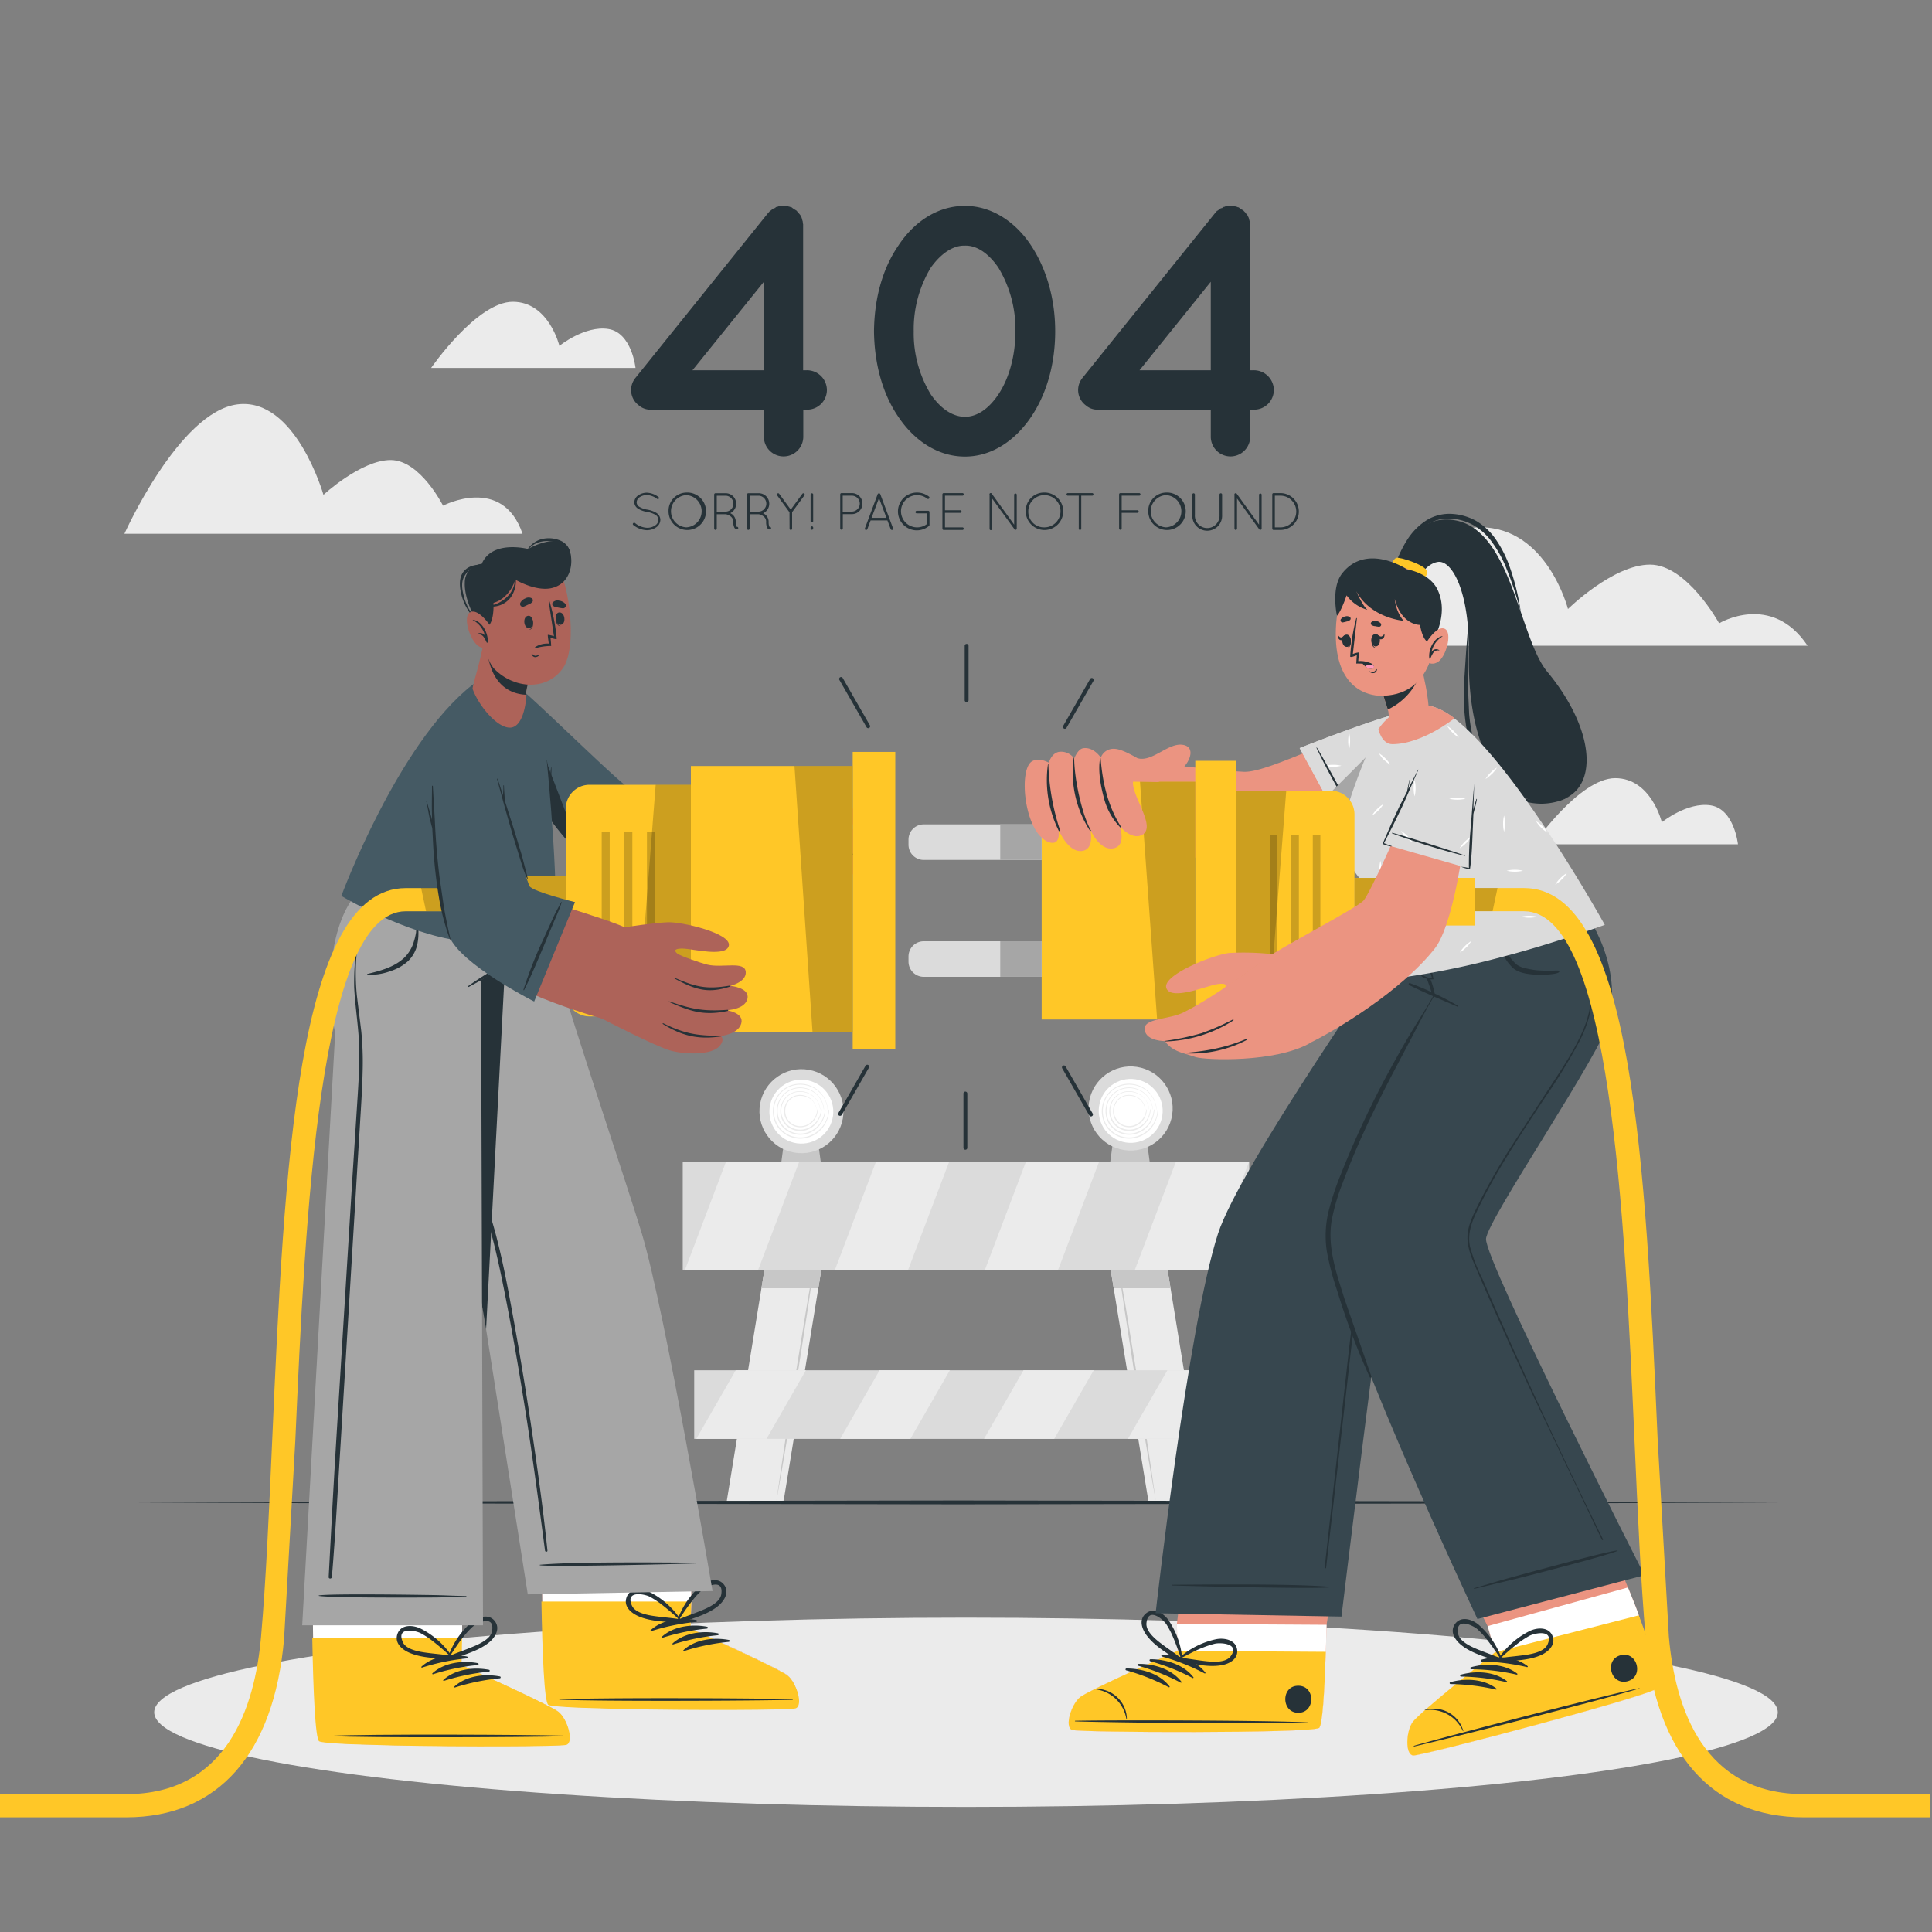 <svg xmlns="http://www.w3.org/2000/svg" xmlns:xlink="http://www.w3.org/1999/xlink" viewBox="0 0 500 500" xmlns:v="https://vecta.io/nano"><rect x="0" y="0" width="500" height="500" fill="#808080" stroke="none"/><style><![CDATA[.B{fill:#263238}.C{fill:#ffc727}.D{fill:#eb9481}.E{opacity:.2}.F{fill:#dbdbdb}.G{fill:#fff}.H{fill:#ad6359}.I{fill:#ebebeb}.J{fill:#a6a6a6}.K{fill:#c7c7c7}.L{fill:#455a64}]]></style><path d="M213.68 321.72l-.92 5.63-.98 6.05-9 55.17h-14.71l8.99-55.17.99-6.05.92-5.63h14.71z" class="I"/><g class="K"><path d="M211.55 321.72l-2.45 16.74-2.6 16.73-2.72 16.7-1.4 8.34-1.46 8.34 1.2-8.38 1.25-8.37L206 355.1l2.72-16.7 2.83-16.68z"/><path d="M212.76 327.35l-.98 6.05h-14.72l.99-6.05h14.71z"/></g><path d="M286.32 321.72l.92 5.63.98 6.05 9 55.17h14.71l-8.99-55.17-.99-6.05-.92-5.63h-14.71z" class="I"/><g class="K"><path d="M288.5 321.72l2.45 16.74 2.59 16.73 2.72 16.7 1.41 8.34 1.46 8.34-1.2-8.38-1.25-8.37-2.6-16.72-2.72-16.7-2.86-16.68z"/><path d="M287.24 327.35h14.71l.99 6.05h-14.72l-.98-6.05zm-74.1-21.15h-11.66l1.45-10.88h8.76l1.45 10.88z"/></g><circle cx="207.31" cy="287.55" r="10.87" transform="matrix(.174 -.985 .985 .174 -111.89 441.74)" class="F"/><circle cx="207.31" cy="287.55" r="8.27" transform="matrix(.231 -.973 .973 .231 -120.29 422.98)" class="G"/><path d="M214.22 287.07a7.18 7.18 0 0 0-2.7-5.07 7.29 7.29 0 0 0-5.56-1.45 7 7 0 0 0-4.78 3.1 7.33 7.33 0 0 0-.87 6 6.86 6.86 0 0 0 3.23 4.09 7.2 7.2 0 0 0 5.06.78 7.47 7.47 0 0 0 4.24-2.6 7.88 7.88 0 0 0 1.75-4.61c0-.07 0-.14-.07-.14s-.07.06-.07.14a7.47 7.47 0 0 1-.39 2 8.45 8.45 0 0 1-.91 1.8 8.66 8.66 0 0 1-1.36 1.48 8.5 8.5 0 0 1-1.71 1.11 7 7 0 0 1-5.65.14 6.78 6.78 0 0 1-3.82-4.2 7 7 0 0 1 .72-5.79 6.72 6.72 0 0 1 4.65-3.06 7.21 7.21 0 0 1 6.85 2.73 7.49 7.49 0 0 1 .92 1.72 8.25 8.25 0 0 1 .44 1.92s.03-.06.03-.09zm-.97.01a6.16 6.16 0 0 0-2.34-4.33 6.37 6.37 0 0 0-4.75-1.26 6 6 0 0 0-4.13 2.64 6.32 6.32 0 0 0-.8 5.16 5.87 5.87 0 0 0 2.8 3.57 6.15 6.15 0 0 0 4.41.66 6.44 6.44 0 0 0 3.67-2.27 6.85 6.85 0 0 0 1.51-4c0-.06 0-.12-.06-.12s-.08.05-.08.12a6.59 6.59 0 0 1-3.78 5.51 5.93 5.93 0 0 1-4.88.14 5.84 5.84 0 0 1-3.3-3.64 6 6 0 0 1 .66-5 5.68 5.68 0 0 1 4-2.58A6.23 6.23 0 0 1 212 284a6.68 6.68 0 0 1 .8 1.46 8 8 0 0 1 .39 1.64 0 0 0 0 0 .06-.02zm-.97.01a5.2 5.2 0 0 0-2-3.59 5.4 5.4 0 0 0-3.94-1.06 5 5 0 0 0-3.49 2.16 5.33 5.33 0 0 0-.73 4.37 4.93 4.93 0 0 0 2.37 3.06 5.3 5.3 0 0 0 3.77.54 5.46 5.46 0 0 0 3.1-2 6 6 0 0 0 1.28-3.37c0-.06 0-.11-.07-.11a.09.09 0 0 0-.08.1 5.64 5.64 0 0 1-3.18 4.64 5 5 0 0 1-4.12.14 4.85 4.85 0 0 1-2.79-3.08 5.08 5.08 0 0 1 .6-4.19 4.76 4.76 0 0 1 3.37-2.1 5.79 5.79 0 0 1 2.66.31 5 5 0 0 1 2.17 1.6 5.24 5.24 0 0 1 .68 1.2 6.17 6.17 0 0 1 .35 1.36h0s.06.03.05.02zm-.96.01a4.32 4.32 0 0 0-1.63-2.85 4.44 4.44 0 0 0-3.13-.86 4.07 4.07 0 0 0-2.85 1.69 4.39 4.39 0 0 0-.66 3.57 4 4 0 0 0 1.95 2.54 4.37 4.37 0 0 0 3.12.43 4.55 4.55 0 0 0 2.53-1.64 5 5 0 0 0 1-2.76.08.08 0 0 0-.07-.09s-.07 0-.08.08A4.67 4.67 0 0 1 209 291a4 4 0 0 1-3.36.16 3.91 3.91 0 0 1-2.27-2.54 4.08 4.08 0 0 1 .54-3.38 3.8 3.8 0 0 1 2.72-1.63 4.89 4.89 0 0 1 2.1.27 4.07 4.07 0 0 1 1.73 1.23 4.71 4.71 0 0 1 .55.95 5.3 5.3 0 0 1 .31 1.09h0a0 0 0 0 0 0-.05z" class="I"/><path d="M298.27 306.2H286.6l1.45-10.88h8.77l1.45 10.88z" class="K"/><circle cx="292.44" cy="287.55" r="10.87" transform="matrix(.15 -.99 .99 .15 -35.94 533.26)" class="F"/><circle cx="292.44" cy="287.55" r="8.27" transform="matrix(.151 -.989 .989 .151 -35.92 533.3)" class="G"/><path d="M299.35 287.07a7.21 7.21 0 0 0-2.7-5.07 7.3 7.3 0 0 0-5.56-1.45 7 7 0 0 0-4.78 3.1 7.26 7.26 0 0 0-.87 6 6.82 6.82 0 0 0 3.23 4.09 7.19 7.19 0 0 0 5.06.78 7.47 7.47 0 0 0 4.24-2.6 7.88 7.88 0 0 0 1.75-4.61c0-.07 0-.14-.07-.14s-.07.06-.08.14a7.87 7.87 0 0 1-.38 2 8 8 0 0 1-.92 1.8 7.87 7.87 0 0 1-3.07 2.59 6.93 6.93 0 0 1-5.64.14 6.79 6.79 0 0 1-3.83-4.2 7 7 0 0 1 .73-5.79 6.72 6.72 0 0 1 4.65-3.06 7.21 7.21 0 0 1 6.85 2.73 7.9 7.9 0 0 1 .92 1.72 8.23 8.23 0 0 1 .43 1.92s.04-.06.04-.09zm-.97.01a6.24 6.24 0 0 0-2.34-4.33 6.37 6.37 0 0 0-4.75-1.26 6 6 0 0 0-4.14 2.64 6.32 6.32 0 0 0-.8 5.16 5.87 5.87 0 0 0 2.8 3.57 6.17 6.17 0 0 0 4.41.66 6.44 6.44 0 0 0 3.68-2.27 6.92 6.92 0 0 0 1.51-4c0-.06 0-.12-.07-.12s-.07.05-.08.12a6.58 6.58 0 0 1-3.77 5.51 5.93 5.93 0 0 1-4.88.14 5.83 5.83 0 0 1-3.31-3.64 6.05 6.05 0 0 1 .66-5 5.72 5.72 0 0 1 4-2.58 6.22 6.22 0 0 1 5.84 2.32 6.29 6.29 0 0 1 .8 1.46 6.89 6.89 0 0 1 .39 1.64.07.07 0 0 0 .05-.02zm-.97.01a5.28 5.28 0 0 0-2-3.59 5.42 5.42 0 0 0-3.94-1.06 5 5 0 0 0-3.47 2.16 5.37 5.37 0 0 0-.74 4.37 5 5 0 0 0 2.38 3.06 5.28 5.28 0 0 0 3.76.54 5.49 5.49 0 0 0 3.11-2 5.9 5.9 0 0 0 1.27-3.37c0-.06 0-.11-.06-.11a.09.09 0 0 0-.08.1 5.66 5.66 0 0 1-3.18 4.64 5 5 0 0 1-4.12.14 4.85 4.85 0 0 1-2.79-3.08 5.08 5.08 0 0 1 .6-4.19 4.72 4.72 0 0 1 3.36-2.1 5.81 5.81 0 0 1 2.67.31 5 5 0 0 1 2.17 1.6 5.24 5.24 0 0 1 .68 1.2 7.53 7.53 0 0 1 .35 1.36h0a.06.06 0 0 0 .03.02zm-.97.01a4.27 4.27 0 0 0-1.62-2.85 4.45 4.45 0 0 0-3.13-.86 4 4 0 0 0-2.85 1.69 4.39 4.39 0 0 0-.66 3.57 4 4 0 0 0 1.95 2.54 4.35 4.35 0 0 0 3.11.43 4.61 4.61 0 0 0 2.54-1.64 5 5 0 0 0 1-2.76.07.07 0 0 0-.06-.09.08.08 0 0 0-.08.08 4.66 4.66 0 0 1-2.59 3.76 4 4 0 0 1-3.35.16 3.91 3.91 0 0 1-2.27-2.54 4.08 4.08 0 0 1 .54-3.38 3.79 3.79 0 0 1 2.72-1.63 4.85 4.85 0 0 1 2.09.27 4 4 0 0 1 1.73 1.23 4.32 4.32 0 0 1 .56.95 5.3 5.3 0 0 1 .31 1.09h0s.07-.01.06-.02z" class="I"/><path d="M176.69 300.66H323.3v28.04H176.69z" class="F"/><path d="M206.83 300.66l-10.64 28.04h-18.94l10.64-28.04h18.94zm38.81 0L235 328.7h-18.94l10.64-28.04h18.94zm38.8 0l-10.63 28.04h-18.94l10.64-28.04h18.93zm38.82 0l-10.64 28.04h-18.94l10.64-28.04h18.94z" class="I"/><path d="M179.66 354.63h140.68v17.75H179.66z" class="F"/><path d="M208.57 354.63l-10.2 17.74H180.2l10.21-17.74h18.16zm37.25 0l-10.21 17.74h-18.18l10.21-17.74h18.18zm37.23 0l-10.21 17.74h-18.17l10.21-17.74h18.17zm37.24 0l-10.21 17.74h-18.17l10.21-17.74h18.17zM467.8 167.11H354.62s11.22-30.65 28.49-30.65 22.68 21.15 22.68 21.15 11.65-11.49 21.23-11.49 17.89 15.19 17.89 15.19 13.53-8.17 22.89 5.8zM164.47 95.22h-52.89s11.81-17.12 21.13-17.12 12.06 11.41 12.06 11.41 6.57-5.32 12.66-4.37 7.04 10.08 7.04 10.08zm285.31 123.29h-52.89s11.82-17.12 21.13-17.12 12.06 11.41 12.06 11.41 6.57-5.33 12.66-4.37 7.04 10.08 7.04 10.08zm-314.55-80.38H32.2s14.11-31.5 29.2-33.47 22.31 23.4 22.31 23.4 9.74-9 17.39-9 13.56 11.81 13.56 11.81 15.34-8.06 20.57 7.26z" class="I"/><path d="M35.91 388.82l53.02-.24 53.03-.09 106.04-.17 106.05.17 53.02.09 53.02.24-53.02.24-53.02.09-106.05.17-106.04-.17-53.03-.09-53.02-.24z" class="B"/><ellipse cx="250" cy="443.14" rx="210.09" ry="24.49" class="I"/><path d="M277.47 447.71c2.08.7 61.62.91 63.9-.52.87-.54 1.4-9.21 1.75-19.7l.2-7 4.82-31.75-39.8-.26-3.76 31.77.15 7s-22.83 10.12-25.16 11.95-4.17 7.8-2.1 8.51z" class="D"/><path d="M277.47 447.71c2.08.7 61.62.91 63.9-.52 1.05-.66 1.63-13.32 1.95-26.69l-38.74-.24.15 7s-22.83 10.12-25.16 11.95-4.17 7.79-2.1 8.5z" class="G"/><path d="M277.47 447.71c2.08.7 61.62.91 63.9-.52.87-.54 1.4-9.21 1.75-19.7l-38.39-.25s-22.83 10.12-25.16 11.95-4.17 7.81-2.1 8.52z" class="C"/><g class="B"><path d="M278.34 445.33c10-.21 50.26-.12 60.14.43.08 0 .08.06 0 .07-9.89.42-50.17 0-60.15-.34-.21-.01-.2-.16.01-.16zm5.07-8.27a8 8 0 0 1 6 2.46 7.8 7.8 0 0 1 2.22 5.34c0 .06-.12.06-.13 0a9.25 9.25 0 0 0-8-7.67.079.079 0 0 1-.09-.13zm17.45-8.84c4 0 8.62 1.39 11.09 4.66.1.13-.08.26-.2.2a55.82 55.82 0 0 0-11-4.37.251.251 0 0 1 .11-.49zm-3.09 1.19c4 0 8.62 1.39 11.09 4.67.1.12-.08.26-.2.19a54.93 54.93 0 0 0-11-4.36.26.26 0 0 1 .11-.5z"/><path d="M294.68 430.61c4-.05 8.62 1.38 11.1 4.66.09.12-.09.26-.21.2a54.37 54.37 0 0 0-11-4.37.251.251 0 0 1 .11-.49zm-3.09 1.19c4 0 8.63 1.38 11.1 4.66.09.12-.09.26-.21.2a54.37 54.37 0 0 0-11-4.37.251.251 0 0 1 .11-.49zm44.41 4.47c4.49 0 4.45 7 0 7s-4.52-7.03 0-7zm-39.12-12.87c2.14 2.79 5.42 4.56 8.26 6.53a.49.49 0 0 0 .72-.32.1.1 0 0 0 .12-.11 20.94 20.94 0 0 0-3.59-10.23c-1.24-1.75-3.78-3.39-5.81-1.72s-.96 4.23.3 5.85zm-.18-3.31c.42-4.34 4.33-1 5.19.33a23.37 23.37 0 0 1 1.45 2.7 63.2 63.2 0 0 1 2.23 5.93c-1.33-1.06-2.75-2-4.12-3-1.63-1.19-4.97-3.56-4.75-5.96z"/><path d="M320.18 427c-.3-2.61-3.28-3.18-5.38-2.79a21.06 21.06 0 0 0-9.68 4.88.1.1 0 0 0 0 .17.48.48 0 0 0 .29.73c3.42.54 7 1.55 10.49 1 2.04-.28 4.57-1.52 4.28-3.99zm-9.41 2.75c-1.69-.22-3.35-.53-5-.69 1.89-.95 3.73-2 5.71-2.73a23.09 23.09 0 0 1 2.92-.94c1.54-.35 6.68-.06 4 3.36-1.57 1.88-5.62 1.25-7.63 1z"/></g><path d="M406.64,241.94s-46.23,78.64-47.47,84.16c-1.9,8.49-12,92.27-12,92.27l-48.1-.86s8.29-73.88,16.14-98.21c5.66-17.53,46.45-75.67,46.45-75.67Z" fill="#37474f"/><path d="M303.46 410.13c6.91-.05 31.39-.32 40.58.53a.07.07 0 0 1 0 .14c-3.16.45-33.67-.26-40.58-.48a.1.1 0 1 1 0-.19zm95.29-160.97c-3 4.75-6.23 9.4-9.33 14.11l-9.23 14.18q-9.13 14.22-17.84 28.7a88.42 88.42 0 0 0-7.21 14 86 86 0 0 0-4.05 15.09c-.95 5.17-1.57 10.38-2.15 15.59q-.94 8.32-1.86 16.64-1.9 17-3.8 34.06l-.45 4.18c0 .21.34.25.37 0l3.88-33.89L349 355c.59-5.23 1.16-10.46 2-15.67a103.76 103.76 0 0 1 3.39-15.14 72.39 72.39 0 0 1 6.61-14.71c5.57-9.61 11.47-19.06 17.37-28.48l18.18-28.33a129.69 129.69 0 0 1 2.34-3.43c.11-.09-.08-.17-.14-.08z" class="B"/><path d="M365.77 454.32c2.19.14 61.27-15.43 63.11-17.39a.82.82 0 0 0 .14-.4c.23-1.94-2.79-9.19-4.91-18.48-.13-.59-1.24-3.41-2.8-7.22l-11.94-28.41-38.57 9.9 14.2 28.55 1.92 6.71s-19.51 15.61-21.29 18-2.04 8.58.14 8.74z" class="D"/><path d="M365.77 454.32c2.19.14 61.27-15.43 63.11-17.39a.82.82 0 0 0 .14-.4c.23-1.94-2.79-9.19-4.91-18.48-.13-.59-1.24-3.41-2.8-7.22l-36.3 10 1.92 6.71s-19.51 15.61-21.29 18-2.05 8.62.13 8.78z" class="G"/><path d="M365.77 454.31c2.19.16 61.27-15.42 63.11-17.38.7-.74-.83-8.73-4.77-18.88l-37.18 9.54s-19.51 15.59-21.29 18-2.05 8.57.13 8.72z" class="C"/><g class="B"><path d="M366 451.79c9.6-2.74 48.58-12.9 58.28-14.89.08 0 .09 0 0 .07-9.45 2.92-48.51 12.77-58.25 15-.19.03-.23-.12-.03-.18zm2.81-9.28a8 8 0 0 1 6.39.86 7.81 7.81 0 0 1 3.5 4.6c0 .06-.1.09-.12 0a9.26 9.26 0 0 0-9.74-5.37.06.06 0 1 1-.03-.09zm14.62-12.99c3.85-1.06 8.69-.86 11.91 1.68.13.1 0 .28-.14.25a55 55 0 0 0-11.71-1.45.25.25 0 0 1-.06-.48zm-2.68 1.94c3.85-1.06 8.69-.86 11.91 1.68.13.1 0 .28-.15.25A54.85 54.85 0 0 0 380.8 432a.271.271 0 0 1-.05-.54z"/><path d="M378.06 433.4c3.86-1.06 8.69-.86 11.92 1.68.12.1 0 .27-.15.25a54.85 54.85 0 0 0-11.71-1.44.25.25 0 0 1-.06-.49zm-2.68 1.93c3.85-1.05 8.69-.85 11.91 1.69.13.1 0 .27-.14.24a55.65 55.65 0 0 0-11.71-1.43.252.252 0 0 1-.06-.5zm44.06-6.96c4.34-1.12 6.08 5.63 1.73 6.74s-6.08-5.63-1.73-6.74zm-41.09-2.5c2.79 2.15 6.41 3 9.65 4.21a.49.49 0 0 0 .62-.49.1.1 0 0 0 .09-.14 21 21 0 0 0-6.08-9c-1.64-1.37-4.52-2.32-6.06-.18s.16 4.35 1.78 5.6zm-1-3.15c-.7-4.31 3.93-2.06 5.1-1a22.16 22.16 0 0 1 2.09 2.24 60.24 60.24 0 0 1 3.67 5.16c-1.56-.68-3.17-1.22-4.75-1.85-1.9-.74-5.73-2.18-6.12-4.55z"/><path d="M401.8 423.42c-.95-2.45-4-2.24-5.91-1.32a20.91 20.91 0 0 0-8.12 7.18.1.1 0 0 0 .05.16.49.49 0 0 0 .47.63c3.45-.35 7.17-.29 10.4-1.68 1.89-.81 4.02-2.66 3.11-4.97zm-8.4 5.06c-1.68.21-3.37.34-5 .61a62.51 62.51 0 0 1 4.83-4.09 23.46 23.46 0 0 1 2.58-1.65c1.4-.74 6.45-1.76 4.69 2.23-1.01 2.21-5.08 2.65-7.1 2.9z"/></g><path d="M382.36,419l43.22-11.34s-41.38-81.43-41-87.05c.3-5,30.31-48.68,32-56.86,2.71-13.39-3.81-25.35-10.13-32.75l-44.7,12.6s3.56,7.73,10.1,12.61c0,0-28.09,46.9-28.81,62.34S382.36,419,382.36,419Z" fill="#37474f"/><g class="B"><path d="M381.54 411c6.26-1.79 4.44-1.36 10.73-3.09 3.08-.84 23.31-6.37 26.31-6.66.07 0 .1.1 0 .13-2.76 1.24-23.08 6.42-26.17 7.2l-10.87 2.61c-.07.01-.12-.19 0-.19zm-16.62-156.56a79.87 79.87 0 0 1 12.37 5.84.134.134 0 1 1-.12.24c-4.17-1.82-8.43-3.56-12.49-5.6a.27.27 0 0 1 .24-.48z"/><path d="M370.17 253.34a20 20 0 0 1 .8 2.41 5.15 5.15 0 0 1 .31 2 .15.15 0 0 1-.26 0 7.07 7.07 0 0 1-.84-1.93l-.8-2.24c-.17-.48.62-.72.79-.24z"/><path d="M370.17 249.29l-.55-2.06-.59-2.12c0-.11-.2-.06-.17 0 .17.69.25 1.41.37 2.11l.4 2.09a37.38 37.38 0 0 0 1 3.88 4.72 4.72 0 0 1-2-.61 3.7 3.7 0 0 1-1.22-1.91l-.82-2.34a16.27 16.27 0 0 1-.86-2.61c0-.12-.2-.07-.18 0a28.68 28.68 0 0 0 1.59 5.51c.31.7.54 1.42 1.23 1.76a5.94 5.94 0 0 0 2.4.47c.09 0 .23 0 .21-.13l-.81-4.04zm.74 8.48c-1.7 3.07-3.64 6-5.46 9s-3.46 5.92-5.12 8.92c-3.34 6.06-6.44 12.28-9.27 18.6q-2.1 4.69-4 9.49a71.67 71.67 0 0 0-3.25 9.8 26.84 26.84 0 0 0-.44 10.18 69.69 69.69 0 0 0 2.68 10.24 181.6 181.6 0 0 0 8.44 22.42c.11.24.51.06.42-.19l-6.93-20c-2.05-6.54-4.49-13.32-3.36-20.27a52.81 52.81 0 0 1 2.84-9.75q1.82-4.86 3.88-9.61c2.72-6.25 5.76-12.32 8.88-18.37l5.34-10.12c1.77-3.38 3.51-6.88 5.5-10.16.06-.19-.06-.27-.15-.18zm32.55-6.56c-.81-.13-2 .15-5.49-.09a19.88 19.88 0 0 1-2.88-.47 6.34 6.34 0 0 1-2.67-1.08 14.11 14.11 0 0 1-3.05-4.2 21.26 21.26 0 0 1-2.13-5.18c0-.11-.19-.06-.17.05l.56 3.06a18.13 18.13 0 0 0 1 2.78 11.34 11.34 0 0 0 3.13 4.62c1.58 1.19 3.79 1.41 5.7 1.55 1.11.08 5.46 0 6-.66.16-.11.15-.35 0-.38zm11.39 147.15q-8.18-16.62-16-33.45-7.82-16.83-15.18-33.91a44.29 44.29 0 0 1-3.23-8.37c-.67-3.17.31-6 1.65-8.87a151.81 151.81 0 0 1 8.35-15.15c3-4.92 6.24-9.73 9.41-14.56a151 151 0 0 0 9-14.72c2.46-4.91 3.83-10.14 3.13-15.64s-3.07-10.58-5.6-15.41l-2-3.81c-.05-.09-.2 0-.14.09 2.82 5.06 5.53 10.37 6.85 16a26.09 26.09 0 0 1 .62 8.58 27.19 27.19 0 0 1-2.42 8.37c-2.35 5.16-5.63 9.92-8.72 14.65l-9.46 14.55a169.06 169.06 0 0 0-8.61 15.17c-1.14 2.33-2.39 4.76-2.67 7.37-.3 2.87.73 5.61 1.84 8.2 4.8 11.26 9.86 22.43 15 33.54l15.88 33.3 2 4.17c.13.23.38.07.3-.1zM360.76 147.6c1-4.57 6.08-14.91 16.11-12.89 14.32 2.89 16.39 30.48 23.52 39.08 12.91 15.58 13.33 31 2.75 33.47-11.86 2.76-23.4-10-23-37.5.27-17.22-4.58-24.85-8-24.34s-5.31 4.86-5.31 4.86z"/><path d="M361.24 145.89a27.84 27.84 0 0 1 2.87-6.07 16.49 16.49 0 0 1 4.68-4.92 11.23 11.23 0 0 1 6.62-1.92 14.45 14.45 0 0 1 6.65 1.85 16.12 16.12 0 0 1 5 4.69 29.73 29.73 0 0 1 3.21 6 60.08 60.08 0 0 1 3.32 13 88.61 88.61 0 0 0-4.22-12.59 31.79 31.79 0 0 0-3.27-5.67 15.19 15.19 0 0 0-4.7-4.3 13.42 13.42 0 0 0-6.07-1.75 10.45 10.45 0 0 0-6 1.56 16.85 16.85 0 0 0-4.71 4.44 28.68 28.68 0 0 0-1.83 2.76c-.56.92-1.07 1.91-1.55 2.92zm18.85 14.38c.15 2.73 0 5.47-.06 8.2l-.18 8.17.36 8.12a41.31 41.31 0 0 0 1.46 7.91 21 21 0 0 0 3.49 7.1 22.77 22.77 0 0 0 6 5.19 17 17 0 0 0 7.55 2.42 15.5 15.5 0 0 0 4-.21 14.9 14.9 0 0 0 2-.52 7 7 0 0 0 1.84-.85 10.11 10.11 0 0 1-3.73 1.69 15.8 15.8 0 0 1-4.11.51 17 17 0 0 1-4.14-.59 18.12 18.12 0 0 1-3.87-1.59 21.55 21.55 0 0 1-3.46-2.36l-.79-.68-.76-.71a15.21 15.21 0 0 1-1.44-1.56 22.06 22.06 0 0 1-3.76-7.48 52.64 52.64 0 0 1-1.58-16.41l.53-8.19.65-8.16z"/></g><path d="M359.94,147.68c-.16-1.27.61-3,1.41-3.31s7.18,1.74,7.85,3.27-1.91,3.16-1.91,3.16Z" class="C"/><path d="M367.58 192.72c-3.93 5.61-32.35 28.82-47.85 29.68-7 .38-34.38-2.6-40.48-5.11-7.49-3.08 7.32-21.63 12-20.84 5.86 1 26.64 3.19 30.78 3.3 6.64.17 27-11 40.71-13.91 7.09-1.49 7.88 2.56 4.84 6.88z" class="D"/><g class="F"><path d="M367.27 193.78c-4.34 7.57-19.66 20.55-19.66 20.55l-2.61-4.82-8.64-15.91s14.52-5.78 24.15-8.59a21.74 21.74 0 0 1 3.46-.76c6.22-.8 7.03 3.03 3.3 9.53z"/><path d="M367.27 193.78c-4.34 7.57-19.66 20.55-19.66 20.55l-2.61-4.82-1.78-3.28-6.87-12.62s14.53-5.8 24.16-8.61a23.29 23.29 0 0 1 3.46-.75 2.46 2.46 0 0 1 .37 0c5.88-.64 6.6 3.16 2.93 9.53z"/></g><path d="M349.16 189.69a8.95 8.95 0 0 1 0 4.2 8.94 8.94 0 0 1 0-4.2zm-4.11 8.24a7.81 7.81 0 0 0-2.09.25 8.24 8.24 0 0 0 2.09.25 8.37 8.37 0 0 0 2.1-.25 7.94 7.94 0 0 0-2.1-.25zm21.24-11.74a7.94 7.94 0 0 0-2.1.25 7.94 7.94 0 0 0 2.1.25 8.35 8.35 0 0 0 2.09-.25 8.35 8.35 0 0 0-2.09-.25zm-8.18 10.44a8.15 8.15 0 0 0 1.66 1.3 8.15 8.15 0 0 0-1.3-1.66 8.44 8.44 0 0 0-1.66-1.3 8.44 8.44 0 0 0 1.3 1.66zm-8.07 10a8.2 8.2 0 0 0 1.66 1.31 7.82 7.82 0 0 0-1.3-1.66 8.2 8.2 0 0 0-1.66-1.31 7.89 7.89 0 0 0 1.26 1.66z" class="G"/><path d="M350.28 210.78c-1.45-2.93-7.85-14.73-9.4-17.19-.11-.17-.24-.15-.16 0a181.73 181.73 0 0 0 9.44 17.19c.04.12.16.08.12 0z" class="B"/><path d="M367.27 193.78c-4.34 7.57-19.66 20.55-19.66 20.55l-2.61-4.82-1.78-3.28c8.31-8.2 18.32-18.29 21.12-22 5.88-.62 6.6 3.18 2.93 9.55z" class="J"/><path d="M353.1 228.65l2.27 25a84.45 84.45 0 0 0 9.13-.92 214.34 214.34 0 0 0 23.67-4.93c7.73-2 16.79-4.76 27.15-8.44 0 0-23.43-42.26-39.6-53.92a17.88 17.88 0 0 0-1.1-.75c-.07-.06-.14-.09-.21-.14-7.35-4.65-14-1-17.68 4.18-.93 1.3-9.93 21.76-9.48 28.62.41 6.03 5.85 11.3 5.85 11.3z" class="F"/><path d="M366.1 201.89a7.81 7.81 0 0 1 .25 2.09 7.94 7.94 0 0 1-.25 2.1 7.94 7.94 0 0 1-.25-2.1 8.24 8.24 0 0 1 .25-2.09zm5.45 26.18a8.37 8.37 0 0 0 .25 2.1 7.54 7.54 0 0 0 .25-2.1 7.94 7.94 0 0 0-.25-2.1 8.37 8.37 0 0 0-.25 2.1zm17.45-14.9a7.94 7.94 0 0 0 .25 2.1 8.94 8.94 0 0 0 0-4.2 7.94 7.94 0 0 0-.25 2.1zm-32 11.71a7.94 7.94 0 0 0 .25 2.1 8.94 8.94 0 0 0 0-4.2 7.94 7.94 0 0 0-.25 2.1zm20.16-18.43a8.37 8.37 0 0 0-2.1.25 8.95 8.95 0 0 0 4.2 0 8.37 8.37 0 0 0-2.09-.25zm14.88 18.65a7.54 7.54 0 0 0-2.1.25 8.95 8.95 0 0 0 4.2 0 7.94 7.94 0 0 0-2.09-.25zm-22.62 14.78a7.81 7.81 0 0 0-2.09.25 7.81 7.81 0 0 0 2.09.25 7.94 7.94 0 0 0 2.1-.25 8.37 8.37 0 0 0-2.09-.25zm26.35-2.88a8.3 8.3 0 0 0-2.09.25 8.9 8.9 0 0 0 4.19 0 8.37 8.37 0 0 0-2.1-.25zm-29.48-50.84a7.94 7.94 0 0 0-2.1.25 7.94 7.94 0 0 0 2.1.25 8.35 8.35 0 0 0 2.09-.25 8.35 8.35 0 0 0-2.09-.22zm10.7 4.63a8.2 8.2 0 0 0 1.66 1.31 7.58 7.58 0 0 0-1.3-1.66 8.2 8.2 0 0 0-1.66-1.31 8.15 8.15 0 0 0 1.31 1.69zm21.85 23.39a8.2 8.2 0 0 0 1.66 1.31 7.89 7.89 0 0 0-1.3-1.66 8.48 8.48 0 0 0-1.66-1.31 8.15 8.15 0 0 0 1.3 1.69zm-34.94 2.5a8.2 8.2 0 0 0 1.66 1.31 9 9 0 0 0-3-3 8.2 8.2 0 0 0 1.34 1.72zm20.1 16.93a8.2 8.2 0 0 0 1.66 1.31 9 9 0 0 0-3-3 8.2 8.2 0 0 0 1.34 1.69zm-25.84-37a8.15 8.15 0 0 0 1.66 1.3 8.15 8.15 0 0 0-1.3-1.66 8.44 8.44 0 0 0-1.66-1.3 8.44 8.44 0 0 0 1.25 1.68zm-1.42 13.14a8.48 8.48 0 0 0 1.31-1.66 7.82 7.82 0 0 0-1.66 1.3 8.2 8.2 0 0 0-1.31 1.66 8.52 8.52 0 0 0 1.61-1.28zm47.45 17.86a7.82 7.82 0 0 0 1.3-1.66 8.88 8.88 0 0 0-3 3 8.2 8.2 0 0 0 1.65-1.32zm-44.86 7.16a8.15 8.15 0 0 0 1.3-1.66 8.88 8.88 0 0 0-3 3 8.2 8.2 0 0 0 1.65-1.32zm26.78-34.47a8.2 8.2 0 0 0 1.31-1.66 7.93 7.93 0 0 0-1.66 1.31 8.2 8.2 0 0 0-1.31 1.66 8.2 8.2 0 0 0 1.61-1.29zm-6.64 44.9a7.93 7.93 0 0 0 1.31-1.66 7.93 7.93 0 0 0-1.66 1.31 8.2 8.2 0 0 0-1.31 1.66 8.2 8.2 0 0 0 1.61-1.29zm0-27a7.62 7.62 0 0 0 1.31-1.66 9 9 0 0 0-3 3 7.93 7.93 0 0 0 1.66-1.35z" class="G"/><path d="M369.82 184.12c-.14 1-4.12 7.5-8.46 7.67-1.42.05-2.05-7.65-2.05-7.65l-.18-.56-2.47-7.81 8.84-6.77 1.29-.91 1.17 4.91.09.39c0 .15.08.29.11.44l.3 1.23c.07.32.14.63.2 1l.21 1a52.09 52.09 0 0 1 .95 7.06z" class="D"/><path d="M368 173a16.41 16.41 0 0 1-8.83 10.63l-2.47-7.81 8.8-6.82 1.29-.91L368 173z" class="B"/><path d="M345.7 164c-.07 14.38 8.54 16.05 11.64 16.06 2.81 0 12.4-.31 14-14.61s-5.11-18.87-11.54-19.24-14.03 3.38-14.1 17.79z" class="D"/><path d="M370.51 166.42c-2.35.24-3-4.69-3-4.69s-4.79.14-6.54-6.72a10.61 10.61 0 0 0 2.26 5.65S354.74 160 351 153c0 0 1.51 3.57 2.87 4.82a10 10 0 0 1-5.37-3.74s-1.38 4.12-2.49 5.27c0 0-1.64-7.24 1.37-11 6.34-8 16.75-1 16.75-1s5.82.88 7.9 5.24c3.21 6.67-1.52 13.83-1.52 13.83z" class="B"/><path d="M369,166.51s2.76-4.73,4.89-3.78.3,7.63-2,8.71a2.43,2.43,0,0,1-3.35-1Z" class="D"/><g class="B"><path d="M373.32 164.63a0 0 0 0 1 0 .07 6.16 6.16 0 0 0-2.85 4.09 1.34 1.34 0 0 1 2-.53c.05 0 0 .1 0 .09a1.48 1.48 0 0 0-1.59.66 6.89 6.89 0 0 0-.68 1.39c-.07.15-.34.1-.3-.08h0c-.27-2.17 1.15-5.32 3.42-5.69zm-25.82-3.54a8.08 8.08 0 0 0 1-.24 1.62 1.62 0 0 0 .94-.44.51.51 0 0 0 0-.63 1.29 1.29 0 0 0-1.27-.25 1.89 1.89 0 0 0-1.15.71.55.55 0 0 0 .48.85zm9.38 1.12a8.5 8.5 0 0 1-1-.16 1.62 1.62 0 0 1-1-.37.5.5 0 0 1 0-.63 1.25 1.25 0 0 1 1.24-.34 1.94 1.94 0 0 1 1.21.61.55.55 0 0 1-.45.89zm-1.88 2.94s.07 0 .07.09c0 1 .13 2.12 1 2.43a0 0 0 0 1 0 .06c-1.07-.14-1.28-1.64-1.07-2.58z"/><path d="M355.83 164.11c1.58-.15 1.76 3 .29 3.17s-1.62-3.05-.29-3.17z"/><path d="M356.46 164.24c.29.17.58.47.92.49s.66-.34.9-.67h.05c0 .61-.16 1.25-.8 1.38s-1-.4-1.24-1c-.03-.09.06-.26.17-.2zm-6.97.96s-.08.05-.07.09c.09 1 0 2.13-.84 2.51 0 0 0 .06 0 0 1.09-.17 1.15-1.68.91-2.6z"/><path d="M348.54 164.23c-1.59 0-1.51 3.16 0 3.18s1.34-3.16 0-3.18z"/><path d="M347.89 164.45c-.25.18-.49.49-.79.52s-.62-.31-.85-.64h-.05c0 .61.22 1.24.81 1.34s.91-.44 1-1.05c.07-.07-.01-.24-.12-.17zm8.33 8.74c-.21.26-.41.6-.77.66a2.5 2.5 0 0 1-1.08-.14 0 0 0 0 0 0 .06 1.3 1.3 0 0 0 1.29.4 1 1 0 0 0 .69-.94c-.02-.06-.1-.07-.13-.04zm-5.08-3.63l-.14 2.17a14.94 14.94 0 0 1 4 .42c.31.09.29-.17-.06-.36a6 6 0 0 0-3.41-.69c-.05-.19.26-2.27.15-2.27a5.87 5.87 0 0 0-1.56.42l1.05-9.21a.09.09 0 0 0-.18 0 50.36 50.36 0 0 0-1.56 9.86c.03.37 1.44-.21 1.71-.34z"/><path d="M352.63 171.73a3.81 3.81 0 0 0 2 1.36c1.21.12 1.29-1-.06-1.51a3.61 3.61 0 0 0-1.94.15z"/></g><path d="M354.65 173.09a2.51 2.51 0 0 1-1.23-.58c.22-.39.78-.83 2.1-.2.21.46-.1.86-.87.78z" fill="#ff99ba"/><path d="M367.71 182.4c1.76 0 4.72.44 8.72 3.48 0 0-8.34 6.71-16.1 6.71-2.77 0-3.6-3.87-3.6-3.87s3.73-6.26 10.98-6.32z" class="D"/><path d="M499.46 470.32h-32.67c-23.74 0-38.26-16.41-40.87-46.2-1.29-14.69-2.08-32.47-2.91-51.29-2.56-57.83-6.07-137-28.58-137h-25.87v-6h25.87c28.24 0 31.46 72.57 34.57 142.75l2.9 51c1.63 18.58 9 40.73 34.89 40.73h32.67z" class="C"/><path d="M387.56 229.81l-1.28 6h-17.72v-6h19z" class="E"/><g class="C"><path d="M309.34 196.9h10.46v73.09h-10.46z"/><path d="M269.58 202.3h39.77v61.54h-39.77z"/></g><path d="M309.34 202.31v61.54h-9.88l-4.43-61.54h14.31z" class="E"/><use xlink:href="#B" class="F"/><path d="M258.86 213.35h10.71v9.19h-10.71z" class="J"/><use xlink:href="#B" y="30.25" class="F"/><path d="M258.86 243.6h10.71v9.19h-10.71z" class="J"/><g class="C"><path d="M350.54 227.2h31.07v12.27h-31.07z"/><path d="M350.54 227.21h31.07v12.27h-31.07z"/></g><path d="M361.45 227.21l-1.02 12.27h-9.89v-12.27h10.91z" class="E"/><path d="M319.8 204.62h24.59a6.15 6.15 0 0 1 6.15 6.15v44.61a6.15 6.15 0 0 1-6.15 6.15H319.8a0 0 0 0 1 0 0v-56.91a0 0 0 0 1 0 0z" class="C"/><path d="M332.88 204.62l-4.43 56.91h-8.64v-56.91h13.07z" class="E"/><path d="M328.63 216.12h1.96v33.9h-1.96zm5.56 0h1.96v33.9h-1.96zm5.56 0h1.96v33.9h-1.96z" class="E"/><g class="D"><path d="M378.73 192.87c3.44 9.65-1.49 45-7.32 52.49-8.66 11.1-25.77 21.31-32.31 24.5-2.86 1.39-15.67-19.09-12.88-21 6-4.11 25.11-13.92 26.73-15.87s10.34-20.68 13.83-31.21c4.69-14.14 10.22-13.78 11.95-8.91z"/><path d="M339.08,269.92c-9.07,5.18-27.12,4.42-29.58,3.67l-3.18-1c-3.79-1.07-4.81-3.16-4.81-3.16s-4.74.06-5.26-2.8c-.58-3.21,6.19-2.67,10.1-4.65,9-4.53,20.42-13.49,22.87-15.05Z"/></g><path d="M319.08 263.84a62.81 62.81 0 0 1-8.07 3.53 65.86 65.86 0 0 1-9.43 2 .08.08 0 0 0 0 .15 34.25 34.25 0 0 0 17.61-5.44c.13-.08.02-.3-.11-.24zm3.52 5.01c-2.66 1.1-7.35 3-16.29 3.66v.06a30.68 30.68 0 0 0 16.39-3.45c.16-.12.08-.34-.1-.27z" class="B"/><path d="M316.8 255.85c.93-1 .38-1.54-2.08-1.1s-11.81 4.3-12.88.93 12.21-8.63 16.36-9.06a69.46 69.46 0 0 1 11.24.33c-2.38 1.54-8.02 5.82-12.64 8.9z" class="D"/><path d="M369.08 195.3c6.05-12.73 11.57-9.36 12.1 3.23a200.33 200.33 0 0 1-1.18 26.18l-21.93-6.28 11.01-23.13z" class="F"/><path d="M374.54 187.88a9 9 0 0 1 3 3 9 9 0 0 1-3-3zM365.85 204a7.94 7.94 0 0 0 .25 2.1 7.94 7.94 0 0 0 .25-2.1 7.81 7.81 0 0 0-.25-2.09 8.24 8.24 0 0 0-.25 2.09zm11.32 2.47a8.37 8.37 0 0 0-2.1.25 8.95 8.95 0 0 0 4.2 0 8.37 8.37 0 0 0-2.1-.27zm-13.27 10.24a8.2 8.2 0 0 0 1.66 1.31 9 9 0 0 0-3-3 8.2 8.2 0 0 0 1.34 1.69zm15.54 1.48a7.62 7.62 0 0 0 1.31-1.66 9 9 0 0 0-3 3 7.93 7.93 0 0 0 1.69-1.34z" class="G"/><path d="M367 199.18l-2.54 5q.22-1.17.36-2.37a0 0 0 0 0-.06 0l-.39 1.86-.17.9v.19l-2 3.87-2.19 4.7-2.2 5.08a10.76 10.76 0 0 0 2.14.64c.19.07.29-.12.09-.15s-1.84-.68-1.86-.69l2.37-4.65 2.27-4.67c1.48-3.18 2.78-6.45 4.25-9.64 0-.08-.07-.11-.07-.07zm15.09 7.58l-.6 2-.2.83q.12-3.42.22-6.82l-.87 11.15a103.8 103.8 0 0 0-.49 10.72 12.85 12.85 0 0 0-2-.31 9.63 9.63 0 0 0 2.27.65c.55-3.6.59-7.58.77-11.2l.12-3.07c.12-.63.3-1.25.47-1.87s.3-1.34.44-2c-.05-.1-.12-.12-.13-.08zm-2.98 14.63c-3.09-1.1-15.89-5.14-18.71-5.83-.2-.05-.28.06-.08.13a177.91 177.91 0 0 0 18.74 5.81c.08.03.13-.09.05-.11z" class="B"/><g class="D"><path d="M271.6 218c3 .92 2.39-3.18 2.39-3.18s2.35 5.68 5.84 5.43 2.41-5.18 2.35-5.54c.12.3 2.42 5.46 5.9 4.85s1.81-5.43 1.69-5.73c.21.24 3 3.43 5.56 2.36 4.36-1.84-2.6-10.2-2.09-14l6.13.18a5.77 5.77 0 0 0 .6-.09l.23-3.13a39.9 39.9 0 0 1-5.66-2.84c-2.31-1.3-4.54-2.48-6.2-2.52a3.47 3.47 0 0 0-3.45 2.29s-1.8-2.84-4.56-2.44c-1.41.21-2.33 2.66-2.33 2.66a4.15 4.15 0 0 0-4-1.71c-1.94.4-2.56 2.8-2.56 2.8s-2.46-1.45-4.31-.39c-3.71 2.06-2.01 19 4.47 21z"/><path d="M294,201.83l5.34.49a5.77,5.77,0,0,0,.6-.09c6.74-1.22,10.94-8.94,6-9.49-3.71-.43-7.73,4.5-11.48,3.51h0Z"/></g><path d="M271.31 197.7a0 0 0 0 0-.09 0A29.45 29.45 0 0 0 274 215c.09.17.4.09.34-.11a60.17 60.17 0 0 1-3.03-17.19zm6.69-1.53c0-.07-.11-.07-.12 0a27.59 27.59 0 0 0 4.12 18.69c.13.19.44.23.3 0-2.22-3.86-4.3-13.2-4.3-18.69zm12.17 17.9c-3.45-5.44-4.82-11.44-5.33-17.8 0-.08-.12-.06-.14 0-.59 3.18.16 7.2 1 10.28a17 17 0 0 0 4.27 7.63c.1.09.28.01.2-.11z" class="B"/><path d="M205.7 442c-2.07.69-61.34.52-63.6-.91-.85-.54-1.33-9.18-1.61-19.63l-.15-6.95-.1-8.4.1-23.28h38.59v23.28 8.4l-.2 6.95s22.66 10.22 25 12.06 4.04 7.84 1.97 8.48z" class="H"/><path d="M205.7 442c-2.07.69-61.34.52-63.6-.91-.85-.54-1.33-9.18-1.61-19.63l-.15-6.95-.1-8.4h38.67v8.4l-.2 6.95s22.66 10.22 25 12.06 4.06 7.84 1.99 8.48z" class="G"/><path d="M205.88 442.13c-1.35.45-26.59.54-45 .16l-11.28-.35c-4.33-.2-7.23-.43-7.7-.73-1.05-.67-1.54-13.35-1.78-26.73h38.77l-.2 7s22.79 10.28 25.11 12.13 4.2 7.82 2.08 8.52z" class="C"/><g class="B"><path d="M205 439.75c-10-.28-50.3-.44-60.2.05-.08 0-.08.05 0 .06 9.9.49 50.21.32 60.2.05.24-.01.25-.16 0-.16zm-24.86-20.49c-3.93-.74-8.74-.15-11.75 2.64-.12.11 0 .27.17.23a54.78 54.78 0 0 1 11.57-2.37.25.25 0 0 0 .01-.5zM183 421c-3.93-.75-8.74-.16-11.76 2.64-.11.1 0 .27.17.23a54.91 54.91 0 0 1 11.59-2.39.25.25 0 0 0 0-.48z"/><use xlink:href="#C"/><path d="M188.64 424.42c-3.93-.75-8.74-.16-11.75 2.63-.12.11 0 .28.17.24a54.83 54.83 0 0 1 11.56-2.38.25.25 0 0 0 .02-.49zm-1.21-14.23c-1.54-2.13-4.42-1.18-6.06.19a21 21 0 0 0-6.08 9 .1.1 0 0 0 .09.14c0 .3.28.62.61.49 3.25-1.19 6.88-2.06 9.66-4.22 1.63-1.26 3.24-3.58 1.78-5.6zm-6.88 7c-1.58.62-3.19 1.17-4.75 1.85a62 62 0 0 1 3.67-5.17 21.07 21.07 0 0 1 2.09-2.24c1.17-1.07 5.81-3.32 5.1 1-.39 2.37-4.22 3.81-6.11 4.56z"/><path d="M165.3 418.31c3.23 1.39 7 1.33 10.4 1.68a.5.5 0 0 0 .48-.63.1.1 0 0 0 0-.16 21 21 0 0 0-8.08-7.2c-1.94-.92-5-1.12-5.92 1.33s1.23 4.17 3.12 4.98zm-1.77-2.8c-1.76-4 3.29-3 4.69-2.25a24.22 24.22 0 0 1 2.59 1.66 60.82 60.82 0 0 1 4.84 4.09c-1.68-.27-3.37-.4-5.06-.61-2.02-.25-6.09-.69-7.06-2.89z"/></g><path d="M184.41 411.76l-47.82.86L125.8 344l-3.42-19.83c-1.24-5.49-25.47-92.63-25.47-92.63l34.76-.05h11.88s-.76 14.57-.31 16.1c6.2 21.09 18.87 58.49 22.83 71.52 6.07 20.03 18.34 92.65 18.34 92.65z" class="J"/><g class="B"><path d="M180.06 404.43c-6.86-.05-31.2-.32-40.34.53a.07.07 0 0 0 0 .13c3.15.45 33.48-.25 40.35-.47a.1.1 0 1 0-.01-.19zm-42.69-36.06q-2.48-16.41-5.53-32.74c-1-5.35-2.09-10.69-3.49-16s-3.18-10.56-5-15.77c-3.58-10.36-7-20.77-10.21-31.25a837.58 837.58 0 0 1-9-31.61l-1.1-4c0-.11-.19-.06-.17 0 1.09 5.34 2.5 10.63 3.85 15.91s2.8 10.54 4.31 15.78q4.56 15.78 9.89 31.34c1.77 5.16 3.61 10.31 5.18 15.54s2.79 10.53 3.88 15.87c2.21 10.84 4.09 21.75 5.83 32.66s3.23 22 4.69 33l.55 4.19c.05.39.67.39.63 0-1.13-10.97-2.68-21.96-4.31-32.92z"/><path d="M131.67 231.47L125.8 344l-3.42-19.83c-1.24-5.49-25.47-92.63-25.47-92.63z"/></g><path d="M146.39 451.48c-2.07.69-61.34.52-63.6-.92-.85-.53-1.33-9.17-1.61-19.62l-.15-6.95-.1-8.4.1-23.28h38.58V424l-.2 6.95s22.66 10.22 25 12.06 4.05 7.79 1.98 8.47z" class="H"/><path d="M146.39 451.48c-2.07.69-61.34.52-63.6-.92-.85-.53-1.33-9.17-1.61-19.62l-.15-6.95-.1-8.4h38.67V424l-.2 6.95s22.66 10.22 25 12.06 4.06 7.79 1.99 8.47z" class="G"/><path d="M146.57 451.57c-1.35.44-26.6.53-45 .15l-11.28-.34c-4.32-.2-7.22-.44-7.7-.74-1-.67-1.54-13.34-1.77-26.72h38.77l-.2 7s22.81 10.27 25.13 12.08 4.13 7.87 2.05 8.57z" class="C"/><g class="B"><path d="M145.72 449.18c-10-.27-50.31-.44-60.2.05-.08 0-.08.06 0 .07 9.89.48 50.21.32 60.2.05.21-.01.21-.16 0-.17z"/><use xlink:href="#C" x="-64.98" y="6"/><path d="M123.66 430.42c-3.93-.75-8.74-.16-11.75 2.63-.12.11 0 .28.17.24a54.8 54.8 0 0 1 11.57-2.38.25.25 0 0 0 .01-.49zm2.84 1.71c-3.93-.74-8.74-.15-11.76 2.64-.11.11 0 .27.17.23a55.54 55.54 0 0 1 11.57-2.37.25.25 0 0 0 .02-.5zm2.83 1.72c-3.93-.74-8.74-.15-11.75 2.64-.12.11 0 .27.16.23a55.68 55.68 0 0 1 11.57-2.37.25.25 0 0 0 .02-.5zm-1.21-14.22c-1.54-2.14-4.42-1.19-6.07.19a21 21 0 0 0-6.08 9 .11.11 0 0 0 .1.14.48.48 0 0 0 .61.49c3.25-1.19 6.87-2.06 9.66-4.22 1.66-1.23 3.23-3.59 1.78-5.6zm-6.88 7c-1.59.63-3.19 1.17-4.75 1.86 1.19-1.75 2.3-3.54 3.66-5.17a23.48 23.48 0 0 1 2.09-2.25c1.18-1.06 5.81-3.31 5.11 1-.35 2.37-4.22 3.81-6.11 4.55z"/><path d="M106 427.75c3.24 1.39 7 1.33 10.41 1.68a.49.49 0 0 0 .47-.64.11.11 0 0 0 .06-.16 21.09 21.09 0 0 0-8.13-7.18c-1.94-.92-5-1.12-5.92 1.33s1.2 4.16 3.11 4.97zm-1.76-2.81c-1.76-4 3.29-3 4.69-2.24a22.67 22.67 0 0 1 2.59 1.65 63.13 63.13 0 0 1 4.84 4.1c-1.69-.28-3.38-.4-5.07-.61-2.03-.25-6.1-.69-7.07-2.9z"/></g><path d="M125 420.63H78.21l8.53-153.21c-2.69-13.31-.9-28.6 5.4-36h41.63s.83 11.68-3.47 18.66l-5.8 3.56z" class="J"/><g class="B"><path d="M120.64 413.06c-6.48-.16-4.61-.21-11.1-.3-3.17-.05-24-.34-27 .13-.07 0-.07.12 0 .13 3 .51 23.82.44 27 .42 6.48 0 4.62-.09 11.1-.19a.1.1 0 0 0 0-.19zm12.26-164.81a80 80 0 0 0-11.71 6.93.135.135 0 0 0 .14.23c4-2.19 8-4.31 11.84-6.71a.262.262 0 0 0-.27-.45z"/><path d="M127.59 247.65a20.39 20.39 0 0 0-.56 2.46 5.31 5.31 0 0 0-.13 2c0 .13.21.12.27 0a6.92 6.92 0 0 0 .64-2l.59-2.3c.12-.49-.65-.66-.81-.16z"/><path d="M127.22 243.64l.35-2.08.38-2.16c0-.12.2-.08.18 0-.11.7-.12 1.42-.18 2.12l-.19 2.11a39.67 39.67 0 0 1-.62 3.93 4.72 4.72 0 0 0 1.92-.79 3.7 3.7 0 0 0 1-2l.59-2.4a15.09 15.09 0 0 0 .61-2.66c0-.12.2-.08.18 0a28.19 28.19 0 0 1-1.06 5.61 3.08 3.08 0 0 1-1.05 1.86 6.05 6.05 0 0 1-2.33.69c-.09 0-.23 0-.22-.11a41.66 41.66 0 0 1 .44-4.12zM93.5 266.89l-1.13-9.16a57 57 0 0 1 1.1-18.32c0-.11-.15-.16-.17 0a68 68 0 0 0-1.64 16.08c.27 5.4 1.23 10.72 1.31 16.13s-.34 10.95-.69 16.41l-1.06 16.49-4.08 66.28q-.56 9.24-1.08 18.5l-1 18.84c0 .54.78.5.83 0 .94-11.09 1.48-22.22 2.19-33.31l2-33 2-33q.48-8.24 1-16.48c.32-5.47.72-10.95.8-16.43a79.81 79.81 0 0 0-.38-9.03zM108.24 239a.1.1 0 0 0-.17 0 7.23 7.23 0 0 0-.39 2.25 16.68 16.68 0 0 1-.57 2.42 9.65 9.65 0 0 1-2.5 4.2c-2.62 2.45-6.13 3.36-9.51 4.18a.11.11 0 0 0 0 .21 15.05 15.05 0 0 0 5.9-.92 12.27 12.27 0 0 0 4.55-2.55 8.46 8.46 0 0 0 2.46-4.45 14.3 14.3 0 0 0 .28-2.7v-1.3a3.43 3.43 0 0 0-.05-1.34z"/></g><g class="H"><path d="M127.84 182.88c.86 6.8 14.18 32.08 28.36 43.28 5.2 4.11 32.77 6.54 39.67 6 8.07-.62 9.28-19.83 4.76-21.33-5.65-1.87-31.79-4.18-36.92-6-6.24-2.26-17.6-16.77-28.4-25.75-5.55-4.65-8.13-1.43-7.47 3.8z"/><path d="M195.87,232.17c2.55-.07,14.22-1.41,17.39-2.51s12-4.92,11.44-7.43-3.28-1.6-3.28-1.6,3.49-2.21,2.66-4.68-5-.91-5-.91,3.42-2.53,2.41-4.94-4.9-.14-4.9-.14,3.24-2.17,1.58-3.81c-2-2-7.52,2.71-11.1,3.66-.82.22-16.82,3.21-16.82,3.21Z"/></g><path d="M217 209.77c-4.07 3.42-6.44 4.22-11.62 4.93a.09.09 0 0 0 0 .17c5.13-.24 8.25-.81 11.79-4.91.15-.2-.01-.35-.17-.19zm2.43 4.99c-4.53 3.24-7.09 4.07-12.43 5.24-.07 0-.05.15 0 .14 5.36-.69 8.46-1.33 12.57-5.11.17-.19.07-.42-.14-.27zm1.71 5.92c-4.61 2.77-7.38 3.86-12.74 4.31a.1.1 0 0 0 0 .2 17.85 17.85 0 0 0 12.8-4.36c.27-.21.23-.32-.06-.15z" class="B"/><path d="M186.55 210.92a65.62 65.62 0 0 1 8.43-4.61c2.82-1 14.72-1 14.85 1.58.18 3.32-6.69 4.65-10.14 4.87 0 0 .43 7.67-4.3 9.7s-8.84-11.54-8.84-11.54z" class="H"/><path d="M209.59 208.82c-2 3.14-6.57 3.13-9.9 3.59a.3.3 0 0 0-.25.44c0 3.23-1 7.77-3.85 9.68-.09.06 0 .19.07.14 3.31-1.64 4.65-6 4.46-9.57 3.42-.41 8-.6 9.5-4.27.01-.02-.02-.03-.03-.01z" class="B"/><path d="M172.05,231.8s-14.12-3.86-15.84-5.21a61.76,61.76,0,0,1-5.36-4.74C138,209.22,130.24,192,128.14,186c-2.22-6.39-.18-12.51,5.77-8.39a16.74,16.74,0,0,1,1.38,1.09c7,6.1,25.72,24.65,28,25.6s13.27,2.39,13.27,2.39Z" class="L"/><g class="B"><path d="M150.85 221.85C138 209.22 130.24 192 128.14 186c-2.22-6.39-.18-12.51 5.77-8.39zm21.15-15.6a52.43 52.43 0 0 0-1.63 5.89l-1.41 6a106.62 106.62 0 0 0-2 11.89.09.09 0 0 0 .18 0c1.08-3.92 1.88-7.93 2.7-11.91l1.19-5.9c.41-1.96.9-4 1.12-5.94a.076.076 0 0 0-.15-.03z"/><path d="M141.54 196.73l.79 4.56a1.1 1.1 0 0 1 0-.18l.29-2.56s.08-.05.08 0a13.21 13.21 0 0 1-.1 2.59l-.16 1.22.17 2.06.3 7.8c0 .2-.23.22-.28 0-.19-1-.69-6.69-.83-8a69.87 69.87 0 0 1-.38-7.52c.02-.03.1-.02.12.03z"/></g><path d="M143.13 238.27c-2 1.8-4.44 4.43-18.48 5.41-.88 0-1.78.07-2.68 0-13.52-.38-32.49-11-33.62-11.84 0 0 14.57-39.42 33.84-54.55 2.75-2.17 8.65-1.1 12.34 1.13 1.32.8 5.68 8.09 6.56 14.73s4.03 43.32 2.04 45.12z" class="L"/><path d="M132.18 188.3c-3.4.28-8.27-5.6-9.87-10-.11-.3.77-3.17 1.67-6.71.54-2.15 1.09-4.55 1.43-6.78.07-.46 1.5.62 1.5.62l2.78 1.14 9.2 3.78a35.83 35.83 0 0 0-2.67 8.36 5 5 0 0 0 0 .94.86.86 0 0 1 0 .15c-.03 1.77-.76 8.2-4.04 8.5z" class="H"/><path d="M136.18 179.64a.86.86 0 0 1 0 .15 8.73 8.73 0 0 1-1.45-.14c-9.4-1.65-8.73-13.82-8.73-13.82l3.7.73 9.2 3.78a35.83 35.83 0 0 0-2.67 8.36 5 5 0 0 0-.05.94z" class="B"/><path d="M124.46 150.16c-1.79 4.94.12 19.56 3.52 23 4.93 5 13.38 5.83 17.67-.19 4.17-5.82 1.34-24.84-2.49-28-5.65-4.63-16.06-2.1-18.7 5.19z" class="H"/><g class="B"><path d="M137.78 160.28s-.07.06-.06.1c.15 1 .17 2.13-.69 2.57v.05c1.09-.29 1.06-1.82.75-2.72z"/><path d="M136.77 159.36c-1.6.08-1.32 3.27.16 3.2s1.18-3.27-.16-3.2zm7.07.26s.08 0 .08.08c.06 1 .29 2.12 1.21 2.38a0 0 0 0 1 0 0c-1.13-.01-1.4-1.51-1.29-2.46z"/><path d="M144.64 158.51c1.58-.25 2 2.93.51 3.17s-1.84-2.95-.51-3.17zm-9.11-1.51c.42-.15.79-.36 1.2-.55a2.1 2.1 0 0 0 1.11-.78.67.67 0 0 0-.17-.81 1.71 1.71 0 0 0-1.71 0 2.44 2.44 0 0 0-1.32 1.19.72.72 0 0 0 .89.95zm10.11.43a11.38 11.38 0 0 1-1.3-.22 2.13 2.13 0 0 1-1.28-.48.68.68 0 0 1 0-.82 1.65 1.65 0 0 1 1.64-.46 2.48 2.48 0 0 1 1.59.81.73.73 0 0 1-.65 1.17zm-7.93 11.78c.25.21.52.51.88.51a2.66 2.66 0 0 0 1-.34 0 0 0 0 1 .05.05 1.35 1.35 0 0 1-1.21.64 1.06 1.06 0 0 1-.86-.8c.02-.06.1-.09.14-.06zm4.74-4.21a21.3 21.3 0 0 1 .19 2.17 15 15 0 0 0-4 .56c-.3.1-.3-.16 0-.36a5.85 5.85 0 0 1 3.38-.81c0-.19-.34-2.26-.23-2.27a6.22 6.22 0 0 1 1.57.37l-1.38-9.16c0-.11.15-.15.18-.05a49.46 49.46 0 0 1 1.91 9.81c.09.39-1.34-.15-1.62-.26zm-16.93-2.65c2.52-.18 2.2-6.34 2.2-6.34s3.84-.74 5.65-6c0 0 5 3 9.13 2.24 6.48-1.26 6.2-9.71 3.75-11.4-3.48-2.4-9.58 1.23-9.58 1.23s-9.32-2.47-12 3.85a4.77 4.77 0 0 0-4.38 4.81c-.24 4.55 3.36 11.74 5.23 11.61z"/><path d="M126.83 156.75a8.52 8.52 0 0 0 4.82-2.72 6.35 6.35 0 0 0 1.41-5.7.09.09 0 0 1 .17 0 7.34 7.34 0 0 1-1 6.18 6 6 0 0 1-5.42 2.46c-.06-.05-.09-.2.02-.22zm-6.91-8.75c1.26-1.64 3.21-1.91 5.14-1.87.11 0 .11.18 0 .17a5.38 5.38 0 0 0-4.78 2.67c-1 1.54-.71 3.45-.3 5.13a13.57 13.57 0 0 0 5.49 8 0 0 0 1 1 0 .07 13.48 13.48 0 0 1-6.16-8.73c-.39-1.76-.55-3.9.61-5.44zm16.5-5.64a6.38 6.38 0 0 1 3.54-2.78 7.59 7.59 0 0 1 5.4.48 4.3 4.3 0 0 1 2.3 3.63 7.61 7.61 0 0 1-1.65 4.82h-.06a7.5 7.5 0 0 0 1.27-4.38 3.93 3.93 0 0 0-2.36-3.46c-2.68-1.15-6.58-.91-8.3 1.82-.05.06-.2-.04-.14-.13z"/></g><path d="M127,162.12s-3.13-4.79-5.3-3.68.1,8,2.57,9a2.54,2.54,0,0,0,3.44-1.26Z" class="H"/><path d="M122.35 160.39v.07a6.41 6.41 0 0 1 3.19 4.12 1.4 1.4 0 0 0-2.09-.45v.09a1.56 1.56 0 0 1 1.7.6 7.53 7.53 0 0 1 .78 1.42c.08.16.36.08.31-.1h0c.14-2.27-1.5-5.45-3.89-5.75z" class="B"/><path d="M32.67 470.32H0v-6h32.67c25.88 0 33.26-22.15 34.89-40.73 1.28-14.55 2.06-32.27 2.89-51 3.11-70.18 6.33-142.75 34.57-142.75h25.88v6H105c-22.5 0-26 79.19-28.57 137l-2.91 51.3c-2.6 29.77-17.11 46.18-40.85 46.18z" class="C"/><path d="M130.9 229.81v6h-20.64l-1.28-6h21.92z" class="E"/><g class="C"><path d="M231.7 271.57h-11.02v-76.98h11.02z"/><path d="M178.8 198.24h41.88v68.88H178.8z"/></g><path d="M220.68 198.24v68.88h-10.4l-4.67-68.88h15.07z" class="E"/><g class="C"><path d="M146.43 238.94h-31.07v-12.27h31.07z"/><path d="M115.36 226.68h31.07v12.27h-31.07z"/></g><path d="M135.52 238.94l1.02-12.26h9.89v12.26h-10.91z" class="E"/><path d="M178.8 263.04h-26.22a6.15 6.15 0 0 1-6.15-6.15v-47.64a6.15 6.15 0 0 1 6.15-6.15h26.22 0v59.94h0z" class="C"/><path d="M165.02 263.04l4.67-59.93h9.11v59.93h-13.78z" class="E"/><path d="M169.5 250.92h-2.07v-35.7h2.07zm-5.85 0h-2.07v-35.7h2.07zm-5.86 0h-2.07v-35.7h2.07z" class="E"/><g class="H"><path d="M113.45 191.15c-1 14.44-2.14 43.85 4.24 52.48 8.37 11.32 32 18.19 39 20.25 3 .89 10.19-19 8.41-21.86s-26.17-9-28.09-10.68-8-25.12-10.89-37.06c-3.74-15.06-12.26-8.83-12.67-3.13z"/><path d="M183.12 249.66c3.85.92 9.69-1.06 9.88 1.89.17 2.62-4 3.59-4 3.59s5.06.43 4.44 3.3-5.42 3-5.42 3 4.64.63 3.81 3.45-5.28 3.21-5.28 3.21 1.17.87-.31 2.6c-2.11 2.48-9.15 2.19-12.78 1.17s-16.2-7.46-18.11-8.49l6.37-23.4s7.31-1.16 11.09-1.3 16.35 2.86 15.82 6-9.38.9-11.67.82-2.69.43-1.69 1.27c.65.59 6.14 2.48 7.85 2.89z"/></g><path d="M188.77 255.09c-5.91 1-8.67.34-14.09-2-.11-.05-.2.1-.09.16 5.1 2.75 8.45 4 14.24 2.11.29-.08.23-.31-.06-.27zm-.52 6.25c-6.23.45-9.22-.18-15.08-2.2-.08 0-.14.11-.06.15 5.59 2.45 8.95 3.64 15.12 2.37.28-.05.31-.34.02-.32zm-1.78 6.72c-6.07 0-9.38-.56-14.82-3.24a.11.11 0 0 0-.11.19c5.28 3.28 9.41 4 14.91 3.24.37-.06.4-.19.02-.19z" class="B"/><path d="M138.24,259.19s-19.07-9.58-22-16.92c-3.6-9.16-5.07-35.87-3.67-49.57s10.94-12,14,.11c3,11.82,9.77,35.43,10.47,36.54.89,1.43,11.77,4.12,11.77,4.12" class="L"/><g class="B"><path d="M136.33 226.29l-1.24-4.78-2-6.61-2.1-6.6-.37-1.12c.06-.24-.21-3.14-.19-3.85 0-.11-.18-.12-.17 0a15.17 15.17 0 0 1-.07 2.13v.4l-1.39-4.27c0-.1-.2-.06-.17 0l2 7.32 2 7 2.16 7a42.83 42.83 0 0 0 1.44 4.09c.42.9.44.48.1-.71zm-21.51 8.07l-1.08-7.44c-.61-5-1-9.92-1.22-14.92l-.5-8.55a.11.11 0 0 0-.22 0c0 2.54-.09 5.07 0 7.61v1.11l-.12-.52c-.37-1.45-.89-2.87-1.21-4.34a.08.08 0 0 0-.15.05c.36 1.46.55 3 .89 4.43l.56 2.19.1.31.23 4.38a122.91 122.91 0 0 0 1.73 14.94 59 59 0 0 0 2.61 9.49.08.08 0 0 0 .15 0c-.59-2.47-1.37-6.27-1.77-8.74zm30.45-.9a51.62 51.62 0 0 0-2.8 5.56l-2.6 5.66a110 110 0 0 0-4.41 11.48.1.1 0 0 0 .18.07c1.86-3.7 3.45-7.55 5.07-11.36l2.36-5.66c.79-1.88 1.69-3.77 2.3-5.71.02-.06-.07-.09-.1-.04zm18.65-98.1a.29.29 0 0 1 .42 0 5.29 5.29 0 0 0 3.14 1.23 3.55 3.55 0 0 0 2.09-.63 1.75 1.75 0 0 0 .82-1.42 1.55 1.55 0 0 0-.77-1.31 6.44 6.44 0 0 0-2.21-.77h0a5.92 5.92 0 0 1-2.25-.81 2 2 0 0 1-1-1.66 2.21 2.21 0 0 1 1-1.78 3.88 3.88 0 0 1 2.3-.7 5.28 5.28 0 0 1 2.94 1.11.3.3 0 1 1-.33.5 4.69 4.69 0 0 0-2.61-1 3.41 3.41 0 0 0-1.95.57 1.66 1.66 0 0 0-.75 1.31 1.37 1.37 0 0 0 .71 1.16 5.5 5.5 0 0 0 2 .72h0a6.69 6.69 0 0 1 2.43.87 2.17 2.17 0 0 1 1 1.8 2.39 2.39 0 0 1-1.08 1.91 4.21 4.21 0 0 1-2.45.75 5.92 5.92 0 0 1-3.52-1.38.31.31 0 0 1 .07-.47z"/><use xlink:href="#D"/><path d="M189.76 135a1.7 1.7 0 0 0-.78-1.44 3.07 3.07 0 0 0-1.1-.48h-.07-2.31v3.77a.34.34 0 0 1-.67 0v-8.88a.34.34 0 0 1 .3-.33h2.72a2.72 2.72 0 0 1 1.15 5.16l.13.07a2.41 2.41 0 0 1 1.29 2.12 3.7 3.7 0 0 0 .12 1.11.5.5 0 0 0 .13.23.334.334 0 0 1 .15.65.9.9 0 0 1-.16 0h0a.77.77 0 0 1-.61-.44 3.4 3.4 0 0 1-.29-1.54zm-1.91-6.71h-2.35v4.11h2.41a2.06 2.06 0 0 0-.06-4.11zm10.43 6.71a1.72 1.72 0 0 0-.78-1.44 3.14 3.14 0 0 0-1.1-.48h-.07H194v3.77a.34.34 0 0 1-.67 0v-8.88a.34.34 0 0 1 .3-.33h2.73a2.72 2.72 0 0 1 1.14 5.19l.14.07a2.4 2.4 0 0 1 1.28 2.12 3.7 3.7 0 0 0 .12 1.11.47.47 0 0 0 .14.23.37.37 0 0 1 .37.22.36.36 0 0 1-.22.43 1.09 1.09 0 0 1-.17 0h0a.77.77 0 0 1-.62-.44 3.44 3.44 0 0 1-.26-1.57zm-1.91-6.71H194v4.11h2.41a2.06 2.06 0 0 0 0-4.11zm7.95 4.28l-3.2-4.38a.35.35 0 0 1 .07-.46.31.31 0 0 1 .46.06l3 4.1 3-4.1a.32.32 0 0 1 .47-.06.33.33 0 0 1 .07.46l-3.19 4.35v4.28a.33.33 0 1 1-.66 0zm5.46-4.63a.34.34 0 0 1 .67 0v6.84a.34.34 0 1 1-.67 0zm0 8.55a.34.34 0 0 1 .67 0v.33a.34.34 0 0 1-.67 0zm7.67-8.55a.33.33 0 0 1 .33-.33h2.7a2.72 2.72 0 0 1 0 5.44h-2.36v3.75a.34.34 0 0 1-.67 0zm3 4.46a2.09 2.09 0 0 0 2.06-2.07 2.06 2.06 0 0 0-2.06-2.05h-2.36v4.12zm9.21 2.28h-4.35l-.84 2.25a.34.34 0 0 1-.31.22h-.13a.34.34 0 0 1-.19-.43l3.31-8.85a.37.37 0 0 1 .33-.2.34.34 0 0 1 .33.2l3.31 8.85a.34.34 0 0 1-.18.43h-.12a.34.34 0 0 1-.31-.22zm-4.1-.67h3.85l-1.92-5.12zm11.7-1.16a.32.32 0 0 1-.34-.32.34.34 0 0 1 .34-.34h3a.33.33 0 0 1 .29.34v3.32a.37.37 0 0 1-.12.25 4.89 4.89 0 1 1-3.08-8.63 5 5 0 0 1 3.1 1.08.34.34 0 0 1 0 .46.35.35 0 0 1-.48.06 4.15 4.15 0 0 0-2.66-.93 4.17 4.17 0 1 0 2.52 7.52v-2.81zm6.63-4.91a.33.33 0 0 1 .33-.33h4.91a.34.34 0 0 1 0 .67h-4.57v3.77h4a.34.34 0 0 1 0 .67h-4v3.76h4.57a.34.34 0 0 1 0 .67h-4.94a.34.34 0 0 1-.3-.33zm12.86 1.06v7.81a.33.33 0 1 1-.65 0v-8.75a.322.322 0 0 1 .58-.28l5.78 8V128a.34.34 0 0 1 .67 0v8.79a.34.34 0 0 1-.34.33.3.3 0 0 1-.26-.13v-.05zm13.31-1.53a4.85 4.85 0 1 1-4.6 4.84 4.71 4.71 0 0 1 4.6-4.84zm0 9a4.17 4.17 0 1 0-3.94-4.17 4.06 4.06 0 0 0 3.94 4.18zm9.12-8.19h-2.88a.34.34 0 0 1 0-.67h6.4a.34.34 0 0 1 0 .67h-2.87v8.54a.33.33 0 0 1-.33.33.32.32 0 0 1-.32-.33zm10.44-.34a.33.33 0 0 1 .31-.33h4.94a.34.34 0 0 1 0 .67h-4.58v3.77h4a.34.34 0 1 1 0 .67h-4v4.1a.34.34 0 0 1-.67 0z"/><use xlink:href="#D" x="124.15"/><path d="M308.57 127.94a.34.34 0 0 1 .67 0v5.35a3.19 3.19 0 1 0 6.37 0v-5.35a.34.34 0 0 1 .67 0v5.35a3.86 3.86 0 1 1-7.71 0zm11.57 1.06v7.81a.34.34 0 0 1-.33.33.33.33 0 0 1-.33-.33v-8.75a.34.34 0 0 1 .12-.37.36.36 0 0 1 .47.09l5.77 8V128a.34.34 0 0 1 .67 0v8.79a.34.34 0 0 1-.34.33.3.3 0 0 1-.26-.13l-.05-.05zm9.48 8.15h-.06a.34.34 0 0 1-.3-.33v-8.88a.33.33 0 0 1 .33-.33h1.78a4.77 4.77 0 1 1 0 9.54zm1.75-.67a4.1 4.1 0 1 0 0-8.2h-1.44v8.2zM214 100.92a5.1 5.1 0 0 1-5.19 5.1h-.92v7a5.1 5.1 0 0 1-10.2 0v-7h-29.23a4.53 4.53 0 0 1-3.15-1.12 4.94 4.94 0 0 1-.83-7.13l34.29-42.63c.09 0 .09-.1.18-.19a1.18 1.18 0 0 0 .28-.37.88.88 0 0 0 .46-.28c.1-.09.28-.18.37-.28a1 1 0 0 1 .56-.18c.09-.19.18-.28.37-.28s.28-.09.56-.18a.54.54 0 0 0 .37-.1h1.57a.8.8 0 0 0 .47.1c.09.09.37.09.55.18a.71.71 0 0 0 .37.09 5.07 5.07 0 0 0 .47.37c.18.1.27.19.46.28a.09.09 0 0 1 .09.1c.09 0 .28.09.28.18l.37.37c.09.09.19.28.28.37a2.86 2.86 0 0 1 .37.47.69.69 0 0 0 .19.37 3.54 3.54 0 0 1 .18.55c0 .09.09.28.09.37a1 1 0 0 1 .1.56c0 .18.09.28.09.46v37.72h.92a5.16 5.16 0 0 1 5.23 5.1zm-16.31-28l-18.48 22.9h18.44zm28.5 12.8c.09-8.53 2.22-16.22 6.3-22.15 3.89-5.93 9.92-10.29 17.24-10.29 7.13 0 13.25 4.36 17.14 10.29s6.21 13.62 6.21 22.15-2.22 16.22-6.21 22.15-10 10.29-17.14 10.29c-7.32 0-13.35-4.45-17.24-10.29-4.08-5.93-6.21-13.72-6.3-22.15zm36.6 0a30.83 30.83 0 0 0-4.44-16.5c-2.69-3.89-5.75-5.74-8.62-5.65-2.88-.09-6 1.76-8.81 5.65a30.83 30.83 0 0 0-4.45 16.5 30.44 30.44 0 0 0 4.45 16.4c2.78 4 5.93 5.75 8.81 5.75s5.93-1.76 8.62-5.75 4.44-9.82 4.44-16.4zm66.88 15.2a5.11 5.11 0 0 1-5.2 5.1h-.92v7a5.1 5.1 0 0 1-10.2 0v-7h-29.19a4.53 4.53 0 0 1-3.16-1.12 4.94 4.94 0 0 1-.83-7.13l34.29-42.63c.09 0 .09-.1.18-.19a1.18 1.18 0 0 0 .28-.37.88.88 0 0 0 .46-.28c.1-.09.28-.18.37-.28a1 1 0 0 1 .56-.18c.09-.19.18-.28.37-.28s.28-.09.56-.18a.54.54 0 0 0 .37-.1h1.57a.8.8 0 0 0 .47.1c.09.09.37.09.55.18a.71.71 0 0 0 .37.09c.19.19.37.28.46.37s.28.19.47.28a.09.09 0 0 1 .09.1c.09 0 .28.09.28.18l.37.37c.09.09.19.28.28.37a2.86 2.86 0 0 1 .37.47.69.69 0 0 0 .19.37 3.54 3.54 0 0 1 .18.55c0 .09.09.28.09.37a1 1 0 0 1 .09.56c0 .18.1.28.1.46v37.72h.92a5.17 5.17 0 0 1 5.21 5.1zm-16.32-28l-18.44 22.9h18.44zm-63.19 108.79a.5.5 0 0 1-.5-.5v-14.07a.5.5 0 1 1 1 0v14.07a.5.5 0 0 1-.5.5zm-25.46 6.74a.51.51 0 0 1-.44-.25l-7-12.19a.5.5 0 1 1 .86-.5l7 12.19a.49.49 0 0 1-.18.68.47.47 0 0 1-.24.07zm-7.32 100.32a.47.47 0 0 1-.25-.07.49.49 0 0 1-.13-.7l7-12.18a.502.502 0 1 1 .87.5l-7 12.18a.5.5 0 0 1-.49.27zm32.46 8.78a.5.5 0 0 1-.5-.5V283a.5.5 0 0 1 .5-.5.51.51 0 0 1 .5.5v14.07a.5.5 0 0 1-.5.48zm32.5-8.62a.5.5 0 0 1-.43-.25l-7-12.18a.502.502 0 1 1 .87-.5l7 12.18a.49.49 0 0 1-.18.68.47.47 0 0 1-.26.07zm-6.76-100.32a.47.47 0 0 1-.25-.07.49.49 0 0 1-.18-.68l7-12.19a.5.5 0 0 1 .86.5l-7 12.19a.52.52 0 0 1-.43.25z"/></g><defs ><path id="B" d="M239.06 213.35h30.51a0 0 0 0 1 0 0v9.2a0 0 0 0 1 0 0h-30.51a3.94 3.94 0 0 1-3.94-3.94v-1.31a3.94 3.94 0 0 1 3.94-3.95z"/><path id="C" d="M185.81 422.7c-3.93-.75-8.74-.16-11.75 2.63-.12.11 0 .28.16.24a55.7 55.7 0 0 1 11.57-2.38.25.25 0 0 0 .02-.49z"/><path id="D" d="M177.62 127.47a4.85 4.85 0 1 1-4.6 4.84 4.7 4.7 0 0 1 4.6-4.84zm0 9a4.17 4.17 0 0 0 0-8.33 4.17 4.17 0 0 0 0 8.33z"/></defs></svg>
